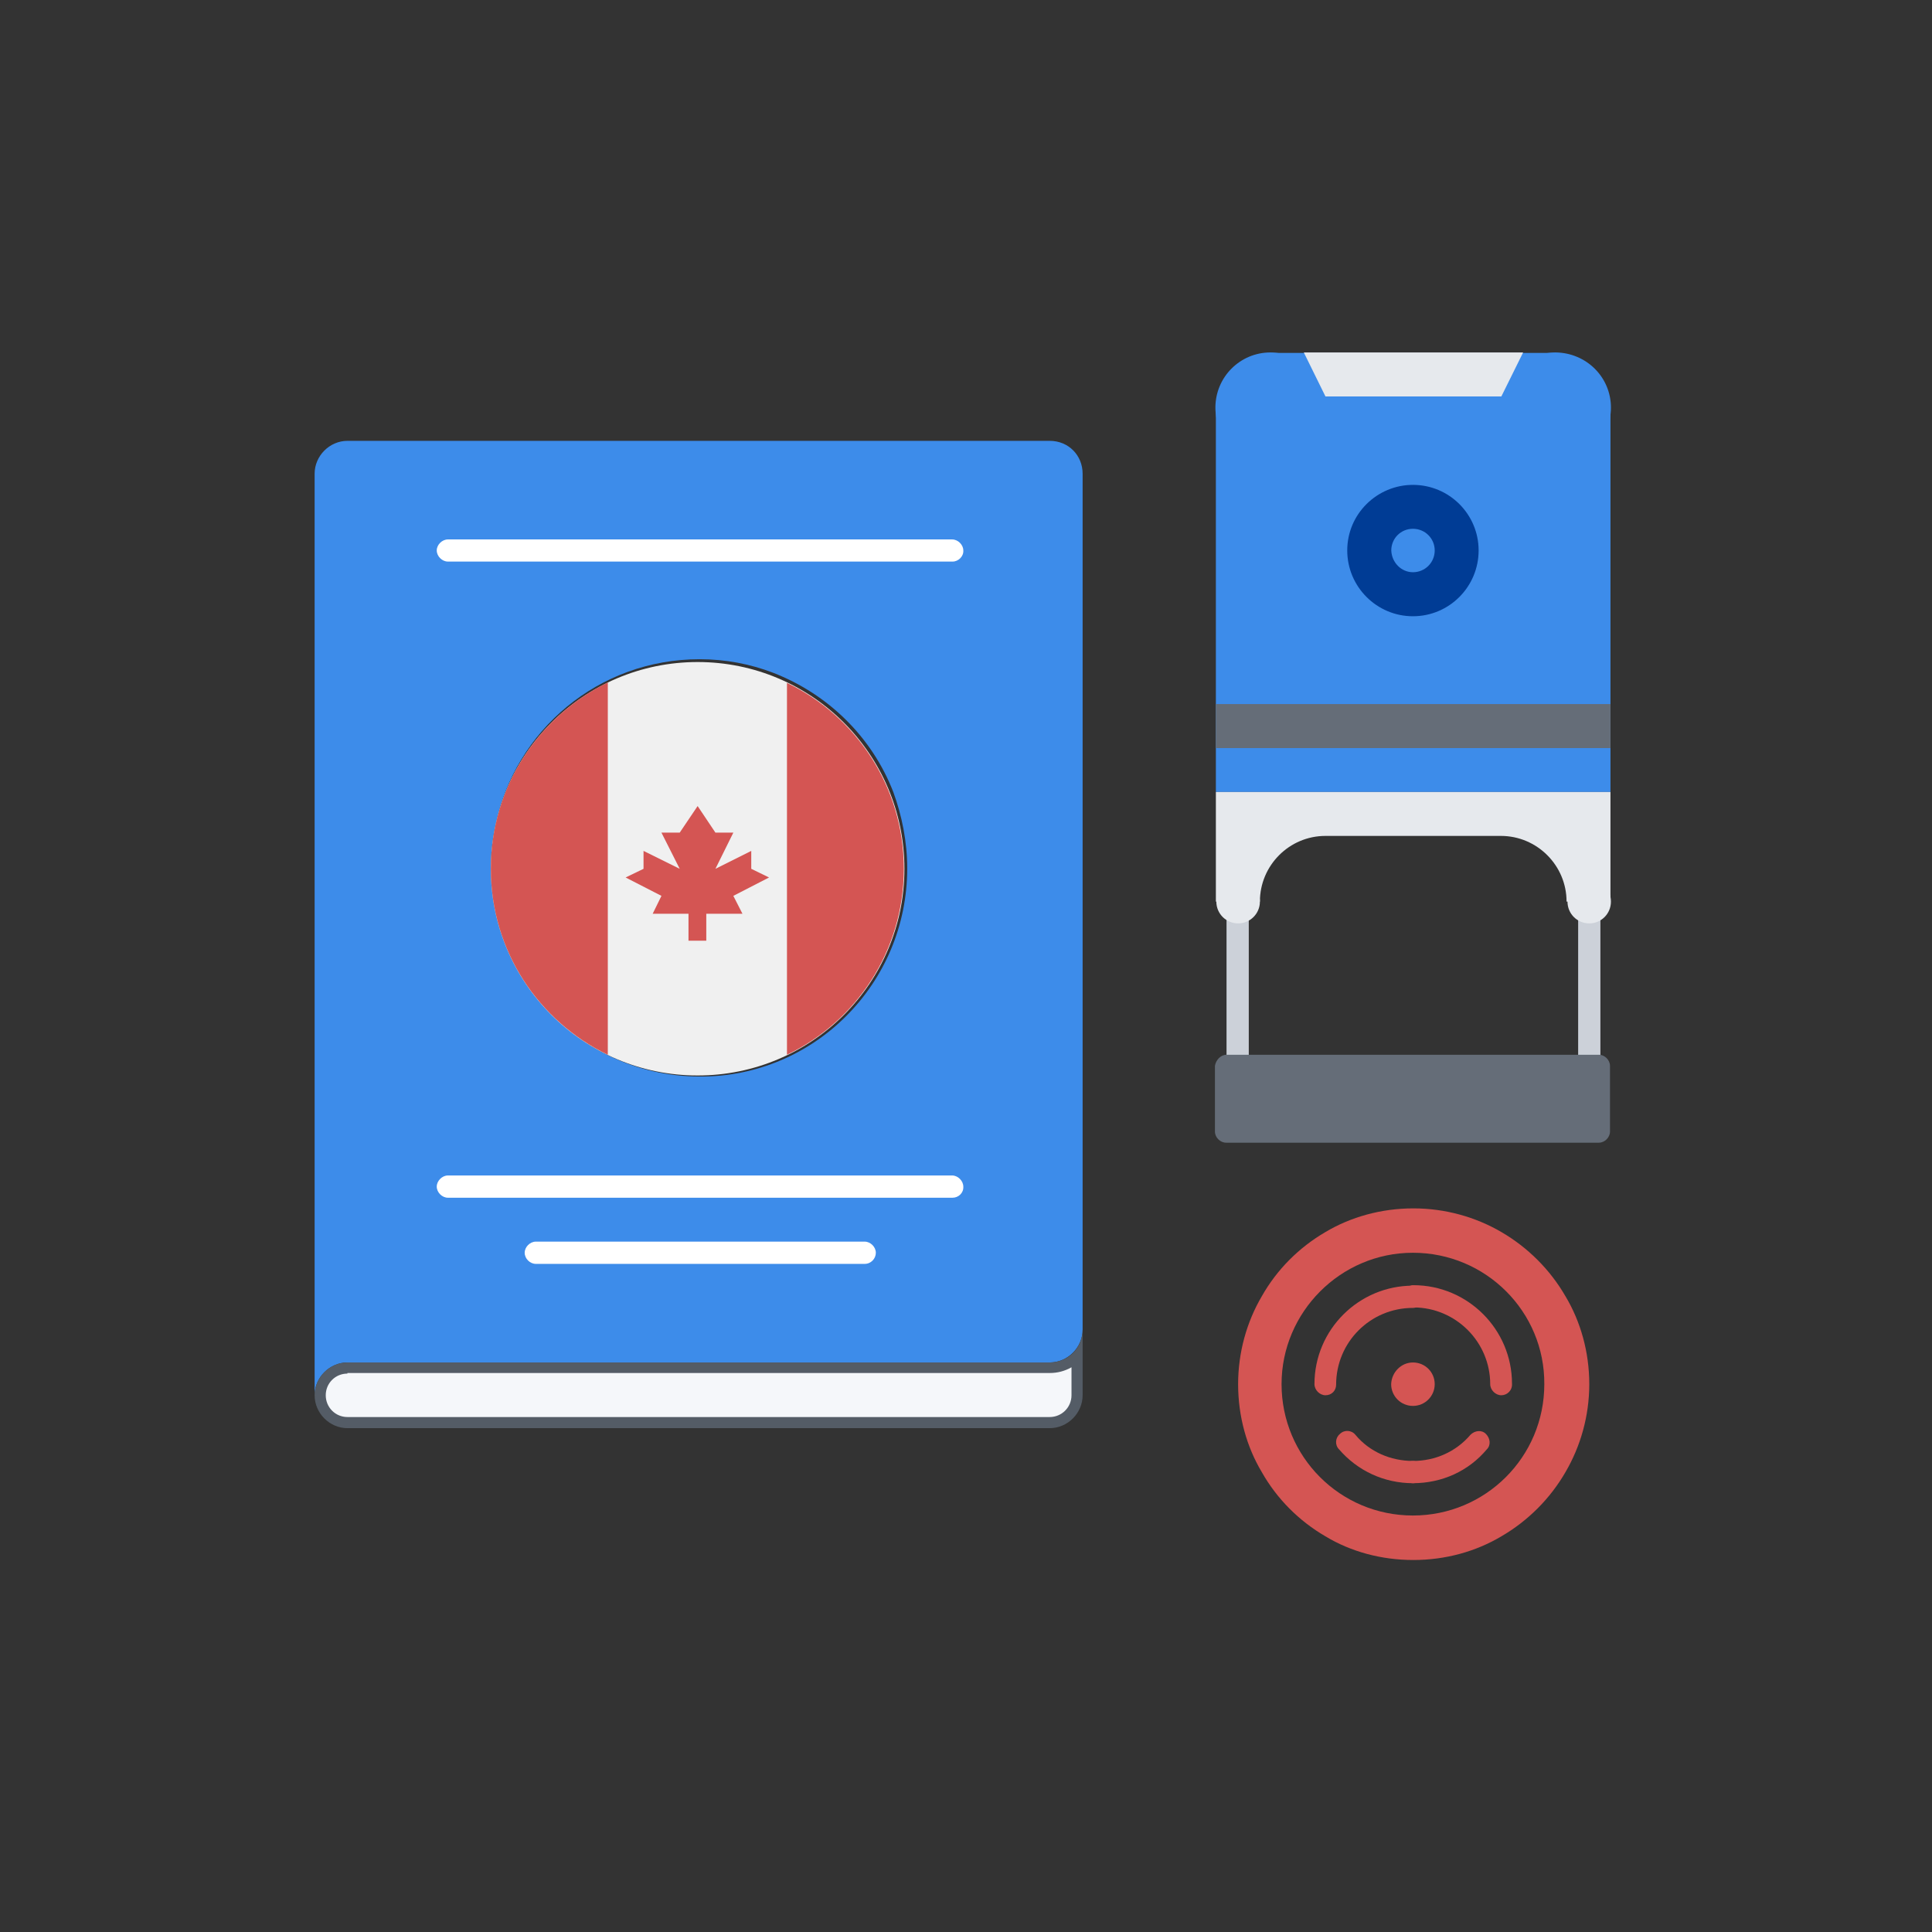 <svg width="165" height="165" viewBox="0 0 165 165" fill="none" xmlns="http://www.w3.org/2000/svg" xmlns:xlink="http://www.w3.org/1999/xlink">
	<rect x="0" y="0" width="165" height="165" fill="#333333" stroke="none"/>
	<desc>
			Created with Pixso.
	</desc>
	<defs>
		<clipPath id="clip4454_7657">
			<rect id="stamp1.svg" width="165" height="165" transform="translate(-0.27 -0.789)" fill="white" fill-opacity="0"/>
		</clipPath>
	</defs>
	<g clip-path="url(#clip4454_7657)">
		<path id="Vector" d="M120.67 116.36C121.7 116.36 122.53 117.18 122.53 118.21C122.53 119.24 121.7 120.07 120.67 120.07C119.64 120.07 118.81 119.24 118.81 118.21C118.85 117.18 119.68 116.36 120.67 116.36Z" fill="#D45553" fill-opacity="1" fill-rule="evenodd"/>
		<path id="Vector" d="M113.2 105.22C115.35 103.94 117.95 103.2 120.71 103.2C123.43 103.2 126.03 103.94 128.22 105.22C130.49 106.54 132.39 108.44 133.7 110.71C134.98 112.85 135.73 115.45 135.73 118.21C135.73 120.94 134.98 123.53 133.7 125.72C132.39 127.99 130.49 129.89 128.22 131.21C126.07 132.49 123.48 133.23 120.71 133.23C117.99 133.23 115.39 132.53 113.2 131.21C110.93 129.89 109.04 127.99 107.76 125.72C106.48 123.58 105.74 120.98 105.74 118.21C105.74 115.49 106.48 112.89 107.76 110.71C109.04 108.44 110.93 106.54 113.2 105.22ZM120.67 106.99C114.48 106.99 109.45 112.07 109.45 118.21C109.45 124.4 114.44 129.43 120.67 129.43C126.86 129.43 131.89 124.44 131.89 118.21C131.93 112.03 126.9 106.99 120.67 106.99Z" fill="#D45553" fill-opacity="1" fill-rule="evenodd"/>
		<path id="Vector" d="M113.2 119.16C112.71 119.16 112.26 118.71 112.26 118.21C112.26 113.55 116.05 109.8 120.67 109.8C121.17 109.8 121.62 110.25 121.62 110.75C121.62 111.24 121.17 111.7 120.67 111.7C117.04 111.7 114.11 114.62 114.11 118.26C114.11 118.75 113.74 119.16 113.2 119.16Z" fill="#D45553" fill-opacity="1" fill-rule="evenodd"/>
		<path id="Vector" d="M128.22 119.16C127.72 119.16 127.27 118.71 127.27 118.21C127.27 114.62 124.34 111.66 120.71 111.66C120.22 111.66 119.76 111.2 119.76 110.71C119.76 110.21 120.22 109.76 120.71 109.76C125.37 109.76 129.13 113.55 129.13 118.17C129.17 118.75 128.71 119.16 128.22 119.16Z" fill="#D45553" fill-opacity="1" fill-rule="evenodd"/>
		<path id="Vector" d="M120.67 126.67C120.18 126.67 119.72 126.22 119.72 125.72C119.72 125.23 120.18 124.77 120.67 124.77C122.57 124.77 124.34 123.99 125.58 122.54C125.95 122.17 126.53 122.09 126.9 122.46C127.27 122.83 127.35 123.41 126.98 123.78C125.42 125.64 123.15 126.67 120.67 126.67Z" fill="#D45553" fill-opacity="1" fill-rule="evenodd"/>
		<path id="Vector" d="M120.67 126.67C118.19 126.67 115.93 125.6 114.36 123.78C113.99 123.41 114.03 122.79 114.44 122.46C114.81 122.09 115.43 122.13 115.76 122.54C116.96 123.99 118.77 124.77 120.67 124.77C121.17 124.77 121.62 125.22 121.62 125.72C121.62 126.21 121.21 126.67 120.67 126.67Z" fill="#D45553" fill-opacity="1" fill-rule="evenodd"/>
		<path id="Vector" d="M113.2 34.81C113.2 37.4 111.1 39.51 108.5 39.51C105.9 39.51 103.8 37.4 103.8 34.81C103.8 32.21 105.9 30.1 108.5 30.1C111.14 30.14 113.2 32.21 113.2 34.81Z" fill="#3D8CEA" fill-opacity="1" fill-rule="evenodd"/>
		<path id="Vector" d="M137.58 34.81C137.58 37.4 135.48 39.51 132.88 39.51C130.28 39.51 128.18 37.4 128.18 34.81C128.18 32.21 130.28 30.1 132.88 30.1C135.48 30.14 137.58 32.21 137.58 34.81Z" fill="#3D8CEA" fill-opacity="1" fill-rule="evenodd"/>
		<path id="Vector" d="M103.84 34.81L137.54 34.81L137.54 67.64L103.84 67.64L103.84 34.81Z" fill="#3D8CEA" fill-opacity="1" fill-rule="evenodd"/>
		<path id="Vector" d="M108.54 30.14L132.88 30.14L132.88 34.85L108.54 34.85L108.54 30.14Z" fill="#3D8CEA" fill-opacity="1" fill-rule="evenodd"/>
		<path id="Vector" d="M120.67 45.12C121.7 45.12 122.53 45.94 122.53 46.97C122.53 48 121.7 48.83 120.67 48.83C119.64 48.83 118.81 48 118.81 46.97C118.85 45.99 119.68 45.12 120.67 45.12Z" fill="#3D8CEA" fill-opacity="1" fill-rule="evenodd"/>
		<path id="Vector" d="M120.67 48.87C121.7 48.87 122.53 48.05 122.53 47.01C122.53 45.98 121.7 45.16 120.67 45.16C119.64 45.16 118.82 45.98 118.82 47.01C118.86 48.05 119.68 48.87 120.67 48.87ZM120.67 41.41C123.77 41.41 126.28 43.92 126.28 47.01C126.28 50.11 123.77 52.63 120.67 52.63C117.58 52.63 115.06 50.11 115.06 47.01C115.06 43.88 117.62 41.41 120.67 41.41Z" fill="#003C95" fill-opacity="1" fill-rule="evenodd"/>
		<path id="Vector" d="M92.46 40.46L92.46 113.55C92.46 115.08 91.18 116.36 89.65 116.36L29.67 116.36C28.15 116.36 26.87 117.64 26.87 119.16L26.87 40.46C26.87 38.93 28.15 37.65 29.67 37.65L89.65 37.65C91.26 37.65 92.46 38.89 92.46 40.46ZM77.48 74.16C77.48 71.89 77.03 69.66 76.29 67.64C74.47 62.94 70.72 59.27 66.01 57.45C64.08 56.71 61.97 56.3 59.75 56.3C51.12 56.3 43.99 62.36 42.3 70.53C42.05 71.68 41.92 72.88 41.92 74.12C41.92 78.41 43.45 82.41 46.09 85.54L46.13 85.54C49.35 89.46 54.3 91.94 59.79 91.94C69.52 91.98 77.48 84.02 77.48 74.16Z" fill="#3D8CEA" fill-opacity="1" fill-rule="evenodd"/>
		<path id="Vector" d="M89.65 116.36L29.67 116.36C28.15 116.36 26.87 117.64 26.87 119.16C26.87 120.69 28.15 121.97 29.67 121.97L89.65 121.97C91.18 121.97 92.46 120.69 92.46 119.16L92.46 113.55C92.46 115.08 91.26 116.36 89.65 116.36Z" fill="#545C66" fill-opacity="1" fill-rule="evenodd"/>
		<path id="Vector" d="M29.67 117.31C28.64 117.31 27.82 118.13 27.82 119.16C27.82 120.19 28.64 121.02 29.67 121.02L89.65 121.02C90.68 121.02 91.51 120.19 91.51 119.16L91.51 116.77C90.93 117.1 90.31 117.26 89.65 117.26L29.67 117.26L29.67 117.31Z" fill="#F5F7FA" fill-opacity="1" fill-rule="evenodd"/>
		<path id="Vector" d="M113.2 33.86L111.35 30.1L130.08 30.1L128.22 33.86L113.2 33.86Z" fill="#E6E9ED" fill-opacity="1" fill-rule="evenodd"/>
		<path id="Vector" d="M103.84 60.13L137.54 60.13L137.54 63.89L103.84 63.89L103.84 60.13Z" fill="#656D78" fill-opacity="1" fill-rule="evenodd"/>
		<path id="Vector" d="M81.36 102.29L38.25 102.29C37.76 102.29 37.3 101.84 37.3 101.34C37.3 100.85 37.76 100.39 38.25 100.39L81.32 100.39C81.81 100.39 82.27 100.85 82.27 101.34C82.31 101.88 81.85 102.29 81.36 102.29Z" fill="#FFFFFF" fill-opacity="1" fill-rule="evenodd"/>
		<path id="Vector" d="M81.36 47.96L38.25 47.96C37.76 47.96 37.3 47.51 37.3 47.01C37.3 46.52 37.76 46.07 38.25 46.07L81.32 46.07C81.81 46.07 82.27 46.52 82.27 47.01C82.31 47.51 81.85 47.96 81.36 47.96Z" fill="#FFFFFF" fill-opacity="1" fill-rule="evenodd"/>
		<path id="Vector" d="M73.85 107.94L45.76 107.94C45.26 107.94 44.81 107.49 44.81 106.99C44.81 106.5 45.26 106.04 45.76 106.04L73.85 106.04C74.35 106.04 74.8 106.5 74.8 106.99C74.8 107.49 74.39 107.94 73.85 107.94Z" fill="#FFFFFF" fill-opacity="1" fill-rule="evenodd"/>
		<path id="Vector" d="M105.7 91.03C105.2 91.03 104.75 90.58 104.75 90.08L104.75 76.96C104.75 76.47 105.2 76.01 105.7 76.01C106.19 76.01 106.65 76.47 106.65 76.96L106.65 90.08C106.65 90.66 106.23 91.03 105.7 91.03Z" fill="#CCD1D9" fill-opacity="1" fill-rule="evenodd"/>
		<path id="Vector" d="M135.73 91.03C135.23 91.03 134.78 90.58 134.78 90.08L134.78 76.96C134.78 76.47 135.23 76.01 135.73 76.01C136.22 76.01 136.68 76.47 136.68 76.96L136.68 90.08C136.63 90.66 136.22 91.03 135.73 91.03Z" fill="#CCD1D9" fill-opacity="1" fill-rule="evenodd"/>
		<path id="Vector" d="M103.84 67.64L103.84 77L107.6 77C107.6 73.91 110.11 71.39 113.2 71.39L128.18 71.39C131.27 71.39 133.79 73.91 133.79 77L137.54 77L137.54 67.64L103.84 67.64Z" fill="#E6E9ED" fill-opacity="1" fill-rule="evenodd"/>
		<path id="Vector" d="M107.6 77C107.6 78.03 106.77 78.86 105.74 78.86C104.71 78.86 103.88 78.03 103.88 77C103.88 75.97 104.71 75.15 105.74 75.15C106.73 75.15 107.6 75.93 107.6 77Z" fill="#E6E9ED" fill-opacity="1" fill-rule="evenodd"/>
		<path id="Vector" d="M137.58 77C137.58 78.03 136.76 78.86 135.73 78.86C134.69 78.86 133.87 78.03 133.87 77C133.87 75.97 134.69 75.15 135.73 75.15C136.76 75.11 137.58 75.93 137.58 77Z" fill="#E6E9ED" fill-opacity="1" fill-rule="evenodd"/>
		<path id="Vector" d="M104.75 90.08L106.6 90.08L134.7 90.08L136.55 90.08C137.05 90.08 137.5 90.53 137.5 91.03L137.5 96.64C137.5 97.14 137.05 97.59 136.55 97.59L104.71 97.59C104.21 97.59 103.76 97.14 103.76 96.64L103.76 91.03C103.84 90.53 104.25 90.08 104.75 90.08Z" fill="#656D78" fill-opacity="1" fill-rule="evenodd"/>
		<path id="Vector" d="M77.24 74.2C77.24 83.95 69.33 91.85 59.58 91.85C49.83 91.85 41.92 83.95 41.92 74.2C41.92 64.45 49.83 56.54 59.58 56.54C69.33 56.54 77.24 64.45 77.24 74.2Z" fill="#F0F0F0" fill-opacity="1" fill-rule="evenodd"/>
		<path id="Vector" d="M77.19 74.2C77.19 67.19 73.11 61.16 67.21 58.32L67.21 90.08C73.15 87.23 77.19 81.17 77.19 74.2Z" fill="#D45553" fill-opacity="1" fill-rule="evenodd"/>
		<path id="Vector" d="M41.92 74.2C41.92 81.21 46.01 87.23 51.91 90.08L51.91 58.28C46.01 61.16 41.92 67.19 41.92 74.2Z" fill="#D45553" fill-opacity="1" fill-rule="evenodd"/>
		<path id="Vector" d="M62.63 76.51L65.68 74.94L64.16 74.2L64.16 72.67L61.1 74.2L62.63 71.11L61.1 71.11L59.58 68.84L58.05 71.11L56.49 71.11L58.05 74.2L54.96 72.67L54.96 74.2L53.43 74.94L56.49 76.51L55.74 78.04L58.8 78.04L58.8 80.34L60.32 80.34L60.32 78.04L63.41 78.04L62.63 76.51Z" fill="#D45553" fill-opacity="1" fill-rule="evenodd"/>
	</g>
</svg>

